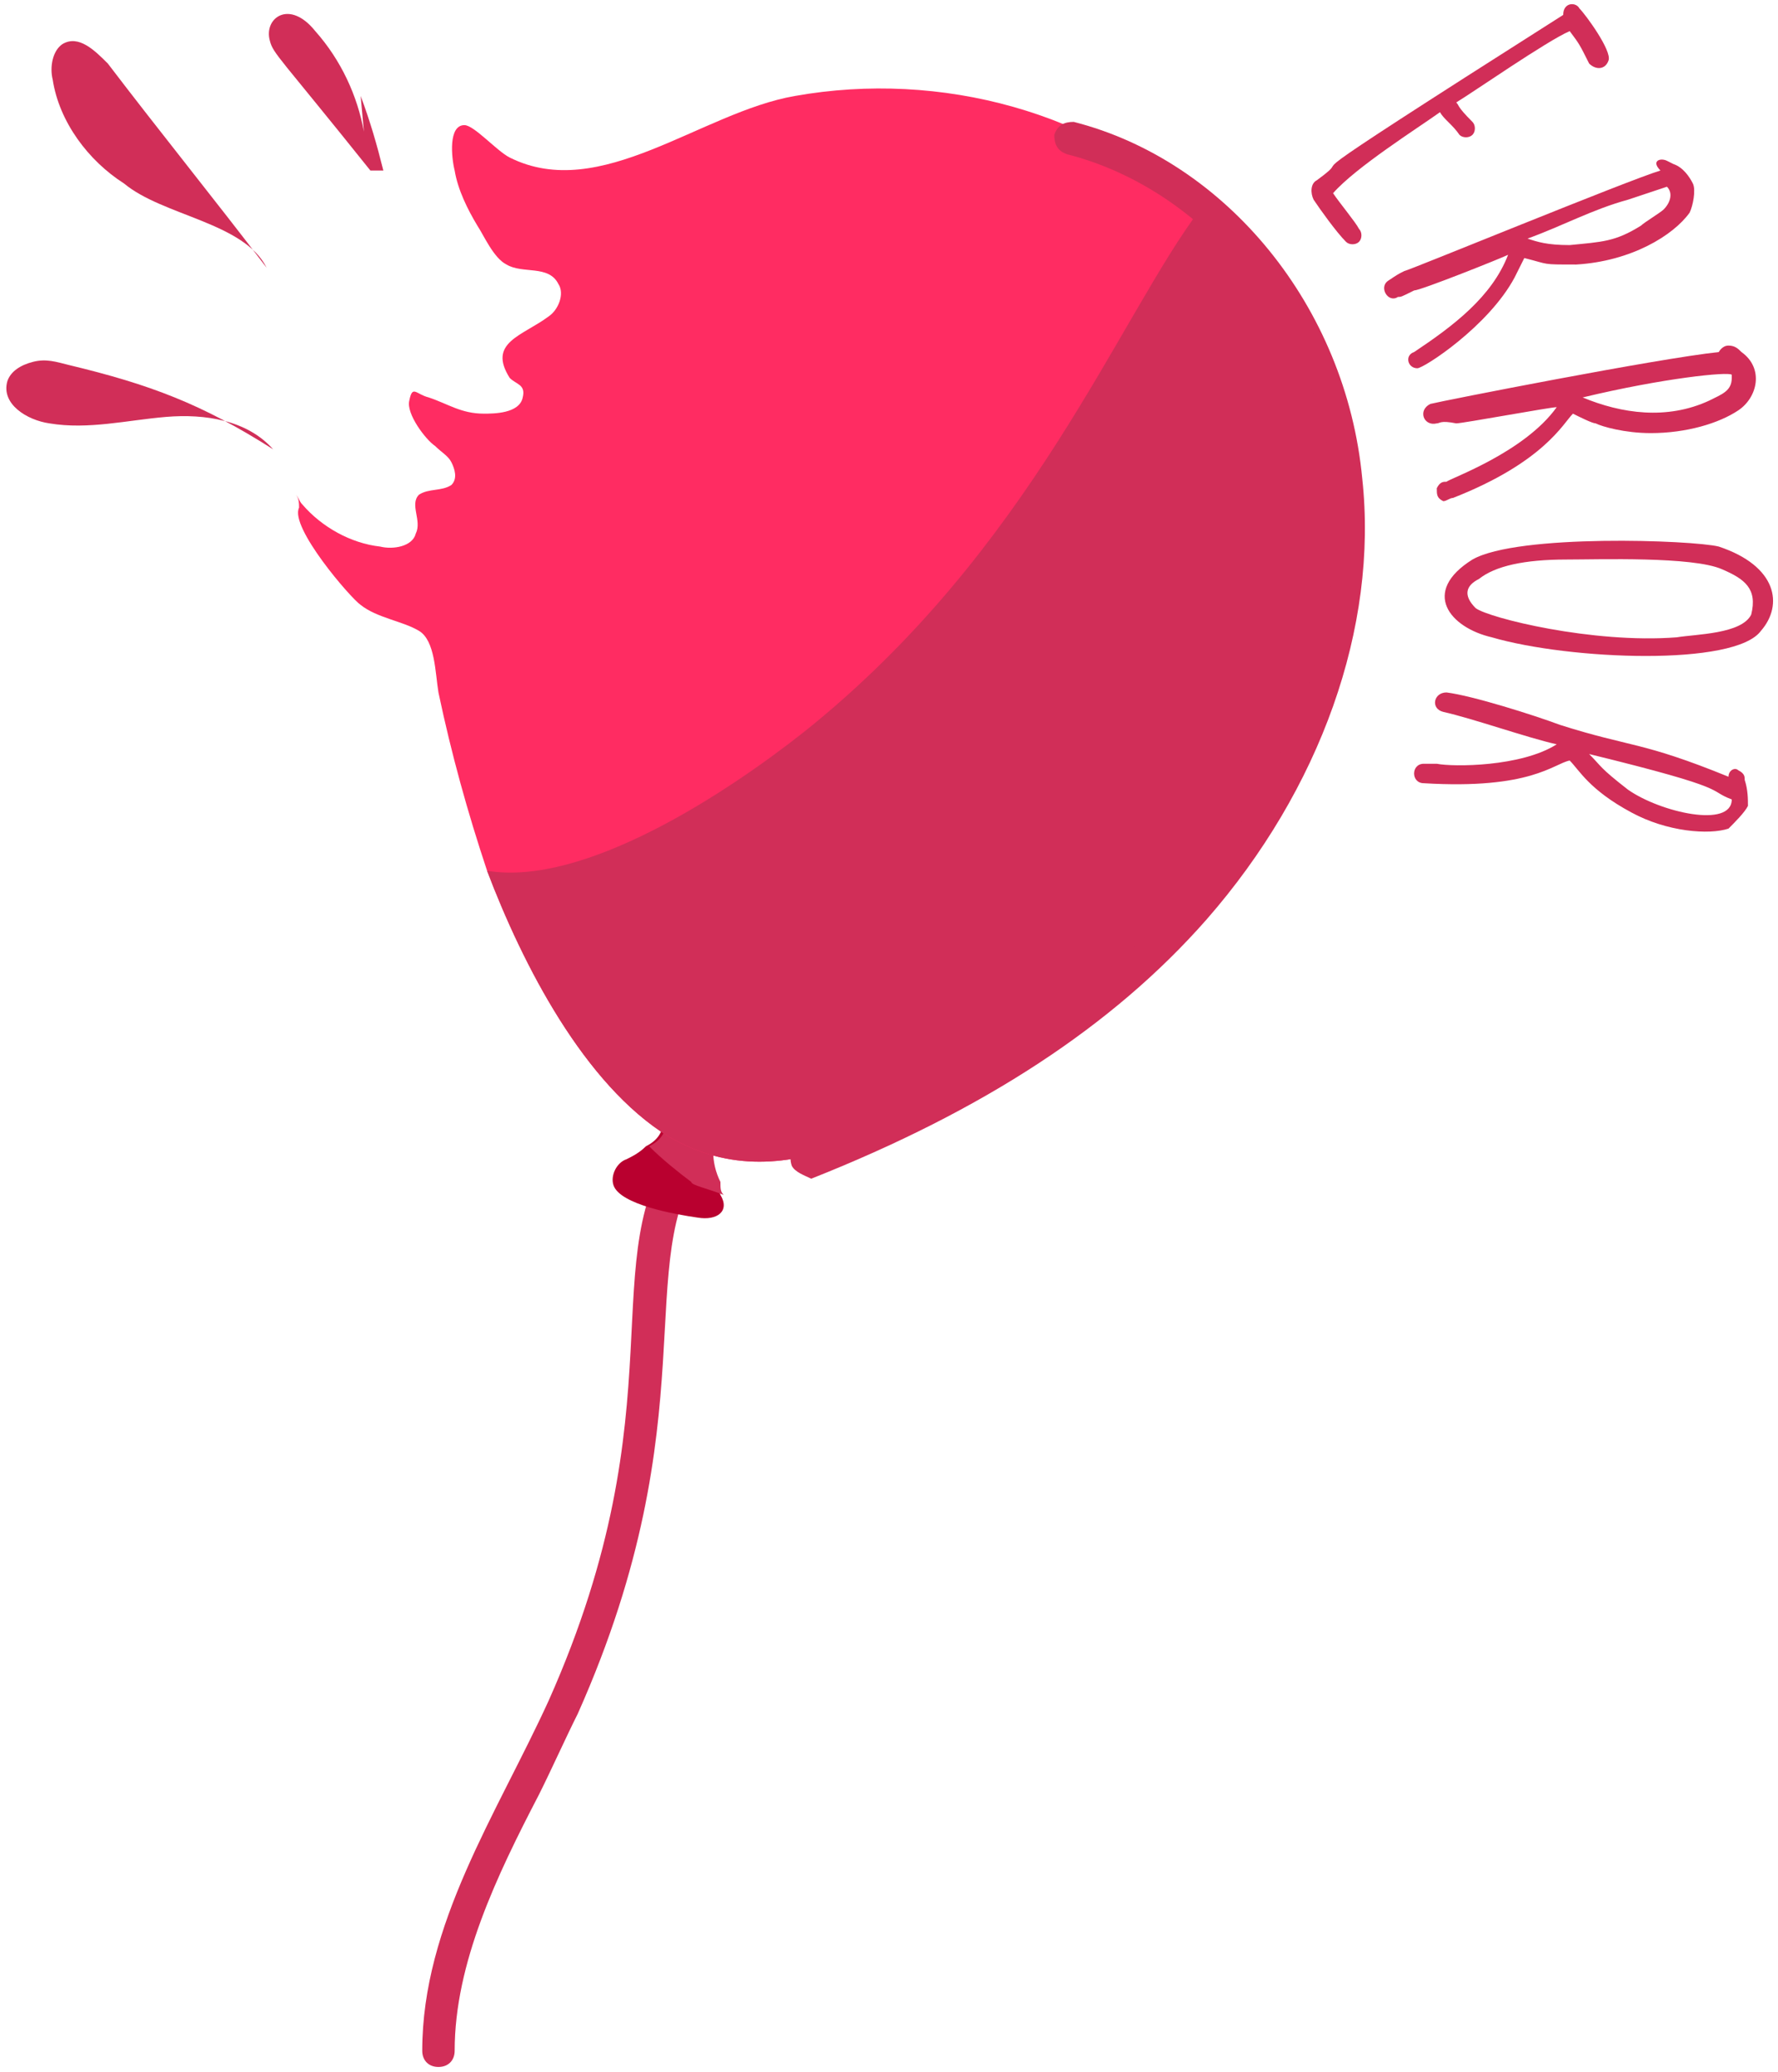 <svg width="242" height="282" viewBox="0 0 242 282" fill="none" xmlns="http://www.w3.org/2000/svg">
<path d="M59.677 281.294C58.353 281.294 57.471 280.412 57.471 279.088C57.471 261.882 67.618 246.882 74.677 231.441C92.765 190.853 80.412 171 92.324 155.118C93.206 154.235 94.529 153.794 95.412 154.677C96.294 155.559 96.735 156.882 95.853 157.765C85.706 171.441 96.735 192.618 78.647 233.206C76.882 236.735 75.118 240.706 73.353 244.235C67.618 255.265 61.883 267.177 61.883 279.088C61.883 280.412 61 281.294 59.677 281.294Z" fill="#D12E58"/>
<path d="M94.97 165.706C91.882 165.265 84.382 163.941 83.499 161.294C83.058 159.971 83.941 158.206 85.264 157.765C86.147 157.324 87.029 156.882 87.911 156C91.441 154.235 90.117 151.147 90.117 147.177V146.735C90.999 149.824 94.529 152.471 98.058 152.029C98.058 152.029 98.058 152.471 97.617 152.471C95.411 157.324 97.617 161.294 98.058 162.618C99.382 164.824 97.617 166.147 94.97 165.706Z" fill="#B9002F"/>
<path d="M98.5 162.618C96.294 161.735 94.088 161.294 94.088 160.853C92.323 159.529 90.117 157.765 88.353 156C91.882 154.235 90.558 151.147 90.558 147.177C91.441 147.618 92.764 148.5 93.647 148.941C95.853 150.265 97.617 152.029 98.058 152.471C96.735 155.118 96.735 158.206 98.058 160.853C98.058 161.735 98.058 162.177 98.5 162.618Z" fill="#D12E58"/>
<path d="M180.559 97.765C176.147 107.912 169.088 116.294 161.147 124.235C148.353 137.471 133.353 148.941 115.706 155.559C107.323 158.647 99.382 159.529 91 154.676C79.529 147.618 71.147 131.294 66.294 118.5C63.647 110.559 61.441 102.618 59.676 94.235C59.235 91.588 59.235 87.176 57.029 85.853C54.824 84.529 51.294 84.088 49.088 82.323C47.765 81.441 39.382 71.735 40.706 69.088C40.706 68.647 40.706 67.765 40.265 67.323C40.706 67.765 40.706 68.206 41.147 68.647C43.794 71.735 47.765 73.941 51.735 74.382C53.5 74.823 56.147 74.382 56.588 72.618C57.471 70.853 55.706 68.647 57.029 67.323C58.353 66.441 60.118 66.882 61.441 66C62.324 65.118 61.882 63.794 61.441 62.912C61 62.029 60.118 61.588 59.235 60.706C57.912 59.824 55.265 56.294 55.706 54.529C56.147 52.324 56.588 53.647 58.353 54.088C61 54.971 62.765 56.294 65.853 56.294C67.176 56.294 70.706 56.294 71.147 54.088C71.588 52.324 70.265 52.324 69.382 51.441C66.294 46.588 71.147 45.706 74.676 43.059C76 42.176 76.882 39.971 76 38.647C74.676 36 71.147 37.324 68.941 36C67.176 35.118 65.853 32.029 64.971 30.706C63.647 28.5 62.324 25.853 61.882 23.206C61.441 21.441 61 17.029 63.206 17.029C64.529 17.029 67.618 20.559 69.382 21.441C81.735 27.618 95.412 15.265 108.206 13.059C128.059 9.529 149.235 15.265 163.353 28.941C181 45.265 190.265 75.265 180.559 97.765Z" fill="#FF2C62"/>
<path d="M49.529 17.912C48.647 13.059 46.441 8.206 42.911 4.235C39.382 -0.176 35.852 2.471 36.735 5.559C37.176 7.324 38.058 7.765 50.411 23.206H52.176C51.294 19.677 50.411 16.588 49.088 13.059" fill="#D12E58"/>
<path d="M9.382 49.676C7.618 49.235 6.294 48.794 4.529 49.235C2.765 49.676 1.441 50.559 1 51.882C0.118 54.971 3.647 57.176 6.735 57.618C12.029 58.5 17.323 57.176 22.618 56.735C27.912 56.294 33.647 57.176 37.176 61.147C27.471 54.971 20.412 52.324 9.382 49.676Z" fill="#D12E58"/>
<path d="M16.882 24.971C12.029 21.882 8.059 16.588 7.176 10.853C6.735 9.088 7.176 6.882 8.5 6C10.706 4.676 12.912 6.882 14.676 8.647C21.735 17.912 29.235 27.176 36.294 36.441C33.206 30.265 22.176 29.382 16.882 24.971Z" fill="#D12E58"/>
<path d="M180.559 97.765C176.147 107.912 169.088 116.294 161.147 124.235C148.353 137.471 133.353 148.941 115.706 155.559C107.323 158.647 99.382 159.529 91 154.676C79.529 147.618 71.147 131.294 66.294 118.5C79.529 120.706 98.941 107.912 109.529 99.529C140.412 74.823 152.323 43.059 163.353 28.5C181 45.265 190.265 75.265 180.559 97.765Z" fill="#D12E58"/>
<path d="M107.765 158.647C107.324 157.323 107.765 156.441 109.089 156C131.589 147.176 148.794 135.706 161.147 122.029C176.147 105.265 183.206 84.529 181.442 65.559C179.236 44.382 164.236 25.853 145.265 21C143.942 20.559 143.5 19.676 143.5 18.353C143.942 17.029 144.824 16.588 146.147 16.588C166.883 21.882 183.206 41.735 185.412 65.118C187.618 85.412 179.677 107.47 164.236 125.118C151.442 139.676 133.794 151.147 110.412 160.412C109.53 159.971 108.206 159.529 107.765 158.647Z" fill="#D12E58"/>
<path d="M214.97 1.147C215.853 2.029 219.382 6.882 218.941 8.206C218.5 9.529 217.176 9.529 216.294 8.647C214.97 6 214.97 6 213.647 4.235C210.558 5.559 200.411 12.617 198.205 13.941C198.647 14.382 198.205 14.382 200.411 16.588C200.853 17.029 200.853 17.912 200.411 18.353C199.97 18.794 199.088 18.794 198.647 18.353C197.764 17.029 196.441 16.147 196 15.265C192.911 17.471 184.529 22.765 181.441 26.294C182.323 27.617 184.529 30.265 184.97 31.147C185.411 31.588 185.411 32.471 184.97 32.912C184.529 33.353 183.647 33.353 183.205 32.912C181.882 31.588 179.676 28.5 178.794 27.176C178.353 26.294 178.353 24.971 179.235 24.529C185.853 19.676 170.411 28.941 212.764 2.029C212.764 0.265 214.529 0.265 214.97 1.147Z" fill="#D12E58"/>
<path d="M226.882 21.882L227.764 22.323C229.088 22.765 229.97 24.088 230.411 24.971C230.853 25.853 230.411 28.059 229.97 28.941C227.764 32.029 222.029 35.559 214.529 36C209.676 36 211 36 207.47 35.117C207.029 36 206.588 36.882 206.147 37.765C202.617 44.382 193.794 50.117 192.911 50.117C191.588 50.117 191.147 48.353 192.47 47.912C197.764 44.382 203.058 40.412 205.264 34.676C204.382 35.117 193.353 39.529 192.47 39.529C190.706 40.412 190.706 40.412 190.264 40.412C188.941 41.294 187.617 39.088 188.941 38.206C190.264 37.323 190.264 37.323 191.147 36.882C191.588 36.882 221.588 24.529 226 23.206C224.676 21.882 226 21.441 226.882 21.882ZM207.911 32.471C209.235 32.912 210.558 33.353 213.647 33.353C218.058 32.912 219.823 32.912 223.353 30.706C223.794 30.265 226 28.941 226.441 28.5C227.323 27.617 227.764 26.294 226.882 25.412L221.588 27.176C216.735 28.5 212.764 30.706 207.911 32.471Z" fill="#D12E58"/>
<path d="M235.264 47.029C236.146 47.029 236.588 47.471 237.029 47.912C240.117 50.117 239.235 54.088 236.588 55.853C233.94 57.617 229.529 58.941 224.676 58.941C221.146 58.941 218.058 58.059 217.176 57.617C216.735 57.617 214.97 56.735 214.088 56.294C212.764 57.617 210.117 62.912 197.764 67.765C197.323 67.765 196.882 68.206 196.44 68.206C195.558 67.765 195.558 67.323 195.558 66.441C195.999 65.559 196.44 65.559 196.882 65.559C197.323 65.118 207.47 61.588 211.882 55.412C210.999 55.412 199.088 57.617 198.205 57.617C195.999 57.176 195.999 57.617 195.558 57.617C193.793 58.059 192.911 55.853 194.676 54.971C196.44 54.529 225.558 48.794 233.94 47.912C233.94 47.912 234.382 47.029 235.264 47.029ZM215.411 54.088C220.705 56.294 226.882 57.176 232.617 54.529C234.382 53.647 235.705 53.206 235.705 51.441V51C235.264 50.559 226.44 51.441 215.411 54.088Z" fill="#D12E58"/>
<path d="M239.676 85.853C236.147 90.706 213.647 89.823 203.058 86.735C197.323 85.412 193.352 80.559 200.411 76.147C206.588 72.618 230.411 73.5 233.941 74.382C241.882 77.029 242.764 82.323 239.676 85.853ZM234.382 77.471C230.411 75.706 217.617 76.147 213.205 76.147C207.47 76.147 203.5 77.029 201.294 78.794C199.529 79.676 199.088 81 200.852 82.765C202.617 84.088 216.735 87.618 228.205 86.735C230.852 86.294 237.029 86.294 238.352 83.647C239.235 80.118 237.47 78.794 234.382 77.471Z" fill="#D12E58"/>
<path d="M236.587 104.823C237.47 105.265 237.47 105.706 237.47 106.147C237.911 107.47 237.911 108.794 237.911 109.676C237.47 110.559 236.146 111.882 235.264 112.765C232.617 113.647 226.881 113.206 222.029 110.559C216.293 107.47 214.97 104.823 213.646 103.5C211.44 103.941 208.352 107.47 193.793 106.588C192.029 106.588 192.029 103.941 193.793 103.941H195.558C197.764 104.382 207.029 104.382 211.881 101.294C207.911 100.412 200.411 97.764 196.44 96.882C194.676 96.441 195.117 94.235 196.881 94.235C200.411 94.676 208.793 97.323 212.323 98.647C222.029 101.735 223.352 100.853 235.264 105.706C235.264 104.823 236.146 104.382 236.587 104.823ZM216.293 102.617C218.058 104.382 217.617 104.382 221.587 107.47C225.999 110.559 235.705 112.765 235.705 108.794C232.176 107.47 236.146 107.47 216.293 102.617Z" fill="#D12E58"/>
</svg>
